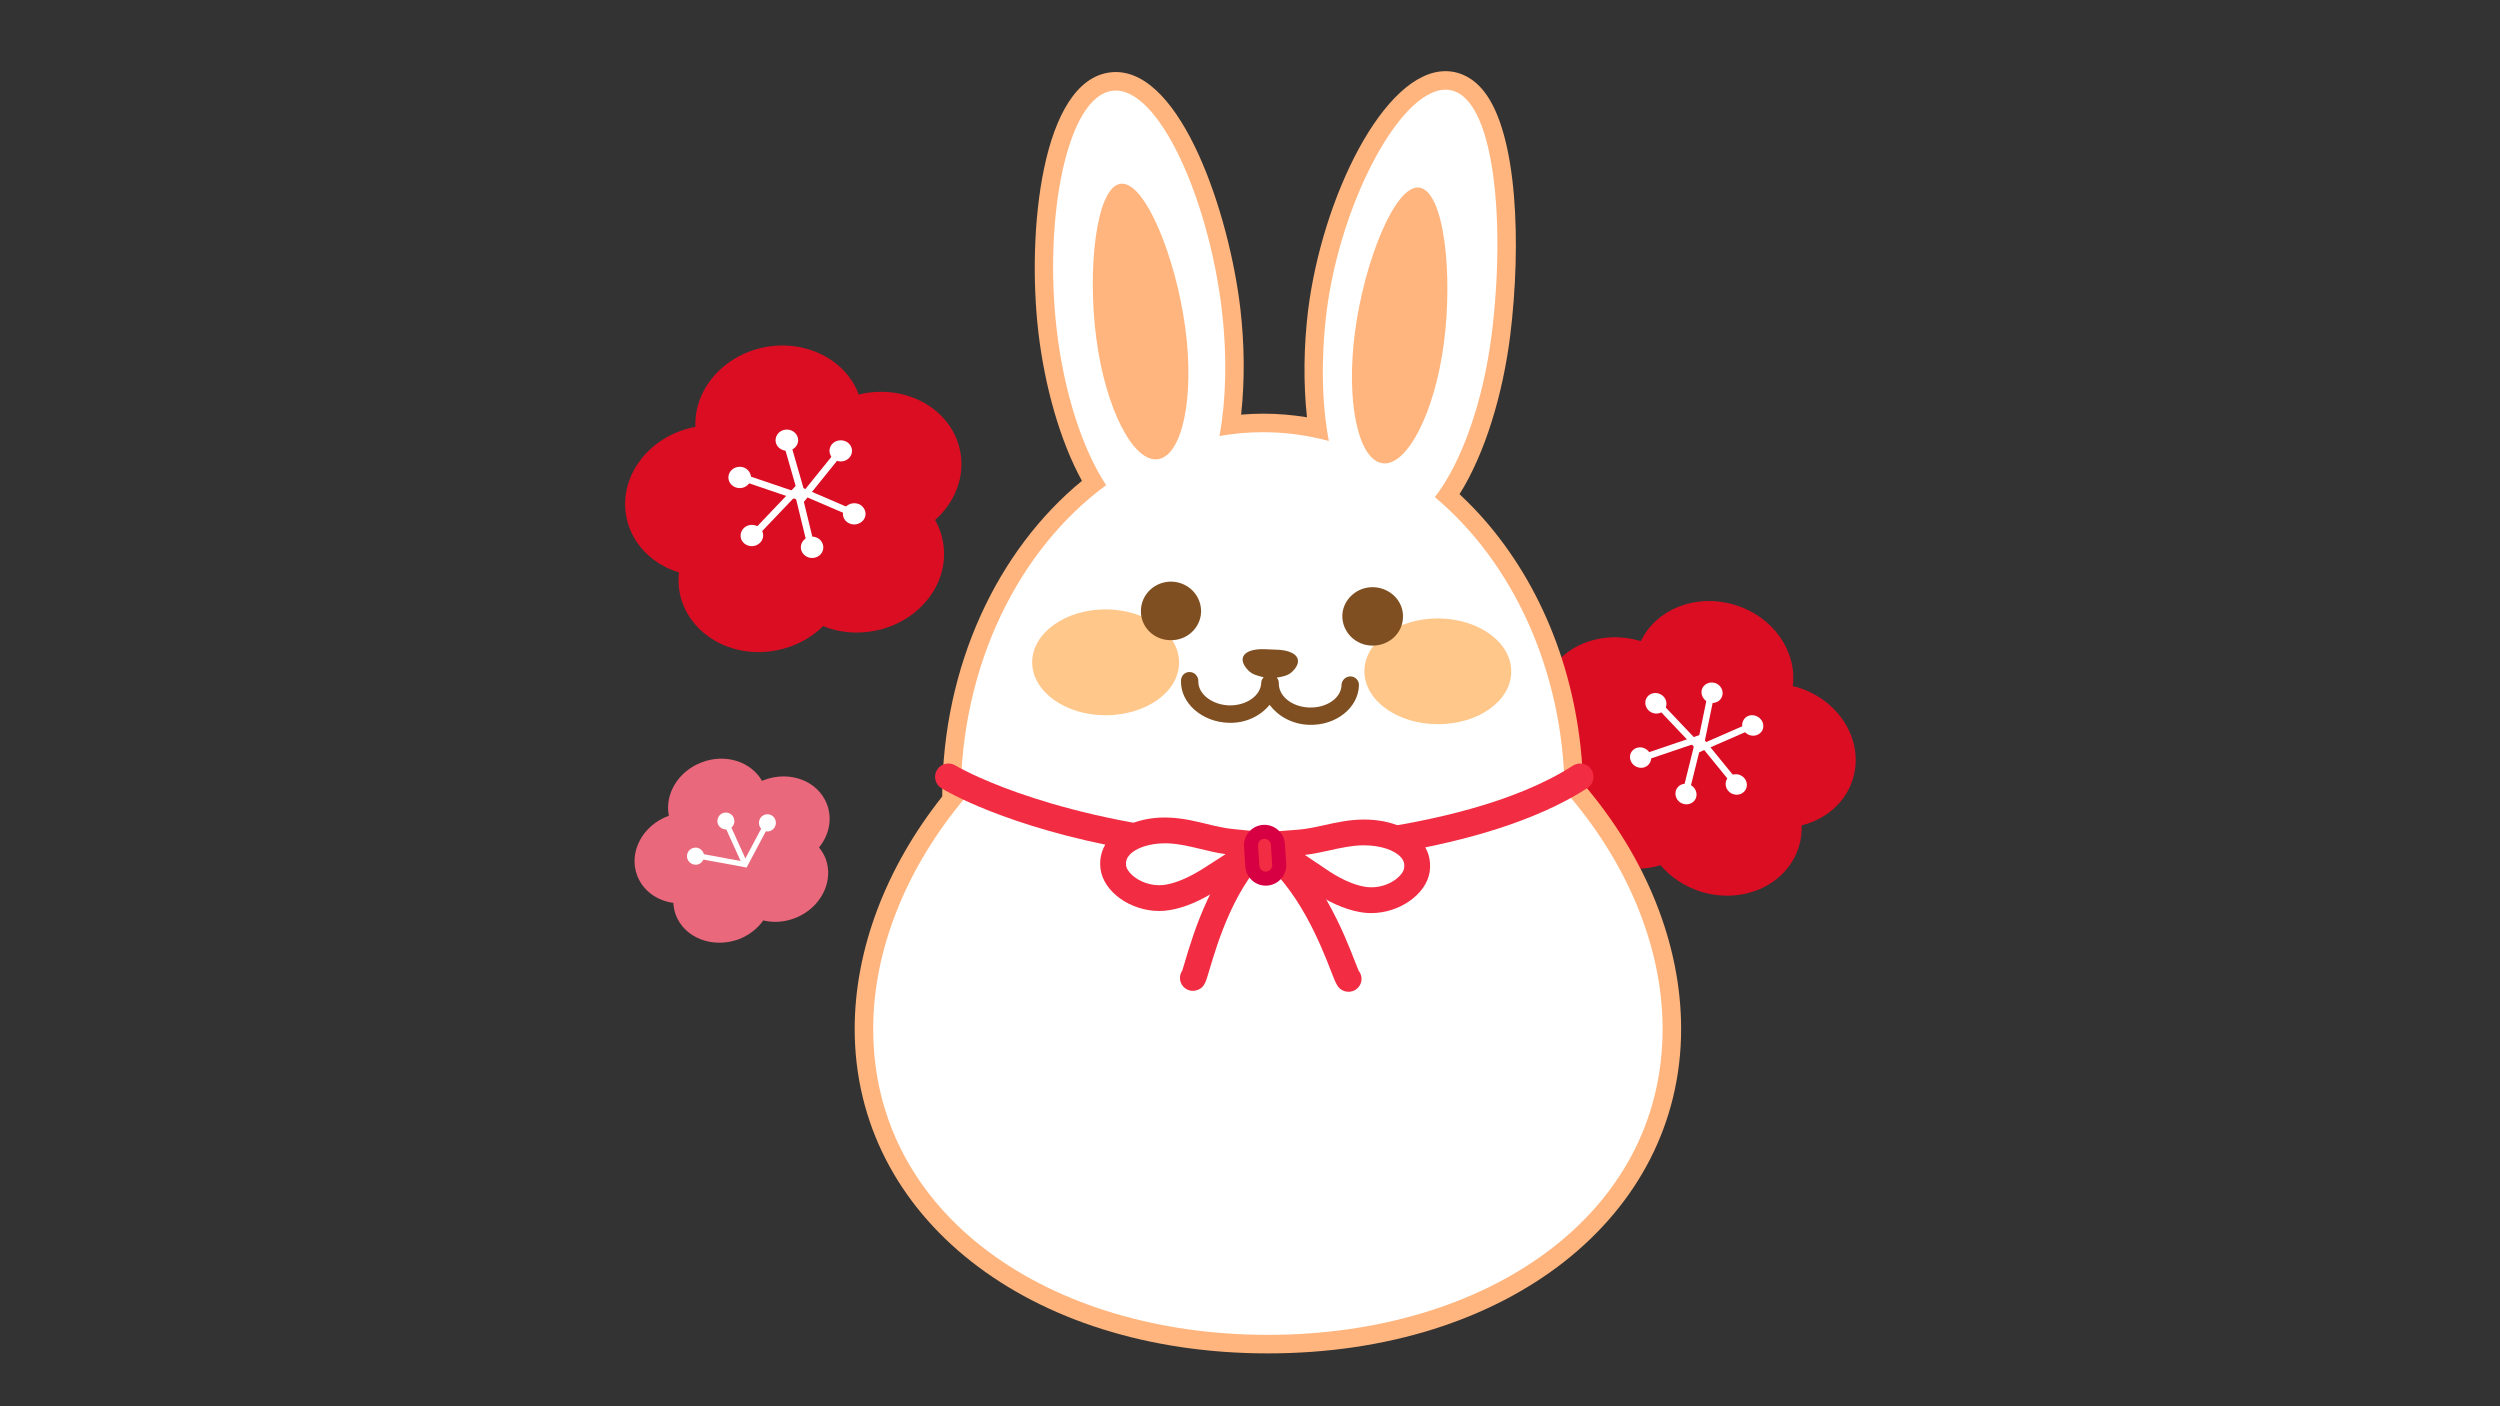 <svg xmlns="http://www.w3.org/2000/svg" xmlns:xlink="http://www.w3.org/1999/xlink" width="1920" zoomAndPan="magnify" viewBox="0 0 1440 810" height="1080" preserveAspectRatio="xMidYMid meet" version="1.0"><rect x="0" y="0" width="1440" height="810" fill="#333333" stroke="none"/><defs><clipPath id="e0a9e7ef54"><path d="M 492 40.492 L 969 40.492 L 969 779.992 L 492 779.992 Z M 492 40.492 " clip-rule="nonzero"/></clipPath></defs><path fill="#db0d23" d="M 1067.344 448.293 C 1073.832 426.492 1059.262 402.91 1034.879 395.746 C 1034.121 395.637 1033.371 395.371 1032.613 395.18 C 1035.258 374.996 1021.145 354.852 998.793 348.293 C 976.527 341.691 953.805 351.047 945.129 369.309 C 945.047 369.266 944.828 369.195 944.602 369.152 C 920.219 361.984 895.234 373.836 888.742 395.594 C 884.512 409.922 889.492 425.059 900.211 435.766 C 898.094 438.754 896.434 442.145 895.387 445.875 C 888.891 467.719 903.465 491.098 927.918 498.344 C 937.734 501.215 947.625 501.055 956.457 498.344 C 962.344 505.289 970.652 510.941 980.383 513.812 C 1004.844 520.977 1029.754 509.207 1036.246 487.324 C 1037.457 483.402 1037.832 479.406 1037.758 475.41 C 1051.863 471.867 1063.348 462.059 1067.344 448.293 Z M 1067.344 448.293 " fill-opacity="1" fill-rule="evenodd"/><path fill="#ffffff" d="M 978.715 433.312 L 977.797 432.348 C 977.797 432.348 954.398 407.68 952.898 406.105 L 955.633 403.492 C 956.969 404.883 975.301 424.215 979.633 428.785 L 1008.762 416.043 L 1010.281 419.508 Z M 978.715 433.312 " fill-opacity="1" fill-rule="nonzero"/><path fill="#ffffff" d="M 983.66 399.816 L 987.371 400.582 L 981.008 431.438 L 977.297 430.672 Z M 983.66 399.816 " fill-opacity="1" fill-rule="nonzero"/><path fill="#ffffff" d="M 959.242 407.93 C 957.812 410.871 954.113 411.852 951.094 410.301 C 948.07 408.715 946.863 405.062 948.301 402.23 C 949.809 399.359 953.512 398.305 956.523 399.93 C 959.555 401.52 960.758 405.133 959.242 407.93 Z M 959.242 407.93 " fill-opacity="1" fill-rule="evenodd"/><path fill="#ffffff" d="M 991.555 401.895 C 990.121 404.719 986.496 405.707 983.406 404.199 C 980.457 402.574 979.176 398.953 980.688 396.16 C 982.195 393.328 985.898 392.312 988.918 393.824 C 991.859 395.449 993.137 398.988 991.555 401.895 Z M 991.555 401.895 " fill-opacity="1" fill-rule="evenodd"/><path fill="#ffffff" d="M 1015.109 420.676 C 1013.523 423.621 1009.824 424.605 1006.809 423.023 C 1003.863 421.434 1002.582 417.918 1004.164 414.945 C 1005.594 412.07 1009.223 411.125 1012.246 412.723 C 1015.262 414.305 1016.543 417.816 1015.109 420.676 Z M 1015.109 420.676 " fill-opacity="1" fill-rule="evenodd"/><path fill="#ffffff" d="M 998.695 452.988 L 978.09 427.676 C 972.219 429.66 947.559 437.977 945.863 438.594 L 944.559 435.039 C 946.52 434.324 976.836 424.113 978.125 423.672 L 979.363 423.254 L 1001.641 450.602 Z M 998.695 452.988 " fill-opacity="1" fill-rule="nonzero"/><path fill="#ffffff" d="M 976.895 424.988 L 980.559 425.898 L 973.004 456.336 L 969.34 455.43 Z M 976.895 424.988 " fill-opacity="1" fill-rule="nonzero"/><path fill="#ffffff" d="M 951.094 436.371 C 950.941 433.246 948.07 430.523 944.75 430.449 C 941.43 430.449 938.715 433.012 938.867 436.223 C 939.023 439.543 941.734 442.18 945.203 442.262 C 948.523 442.336 951.168 439.645 951.094 436.371 Z M 951.094 436.371 " fill-opacity="1" fill-rule="evenodd"/><path fill="#ffffff" d="M 977.211 457.457 C 977.059 454.184 974.34 451.461 970.945 451.461 C 967.551 451.379 964.98 453.945 965.062 457.309 C 965.141 460.551 967.93 463.266 971.324 463.305 C 974.723 463.301 977.363 460.699 977.211 457.457 Z M 977.211 457.457 " fill-opacity="1" fill-rule="evenodd"/><path fill="#ffffff" d="M 1006.195 451.871 C 1006.117 448.664 1003.254 446.023 1000.008 445.945 C 996.535 445.914 993.816 448.441 993.965 451.797 C 994.117 455.047 996.828 457.715 1000.301 457.762 C 1003.629 457.797 1006.352 455.148 1006.195 451.871 Z M 1006.195 451.871 " fill-opacity="1" fill-rule="evenodd"/><path fill="#e9687c" d="M 476.352 463.301 C 471.336 449.945 455.141 443.645 440.195 449.27 C 439.777 449.457 439.289 449.648 438.949 449.797 C 432.609 438.711 417.852 433.871 404.266 439.082 C 390.641 444.172 382.715 457.449 385.277 469.973 C 385.207 469.973 385.129 469.973 384.977 469.973 C 369.957 475.551 361.992 490.941 366.977 504.219 C 370.297 513.051 378.414 518.781 387.852 520.066 C 387.965 522.328 388.449 524.746 389.246 527.004 C 394.305 540.277 410.457 546.473 425.445 541.039 C 431.371 538.777 436.277 534.926 439.637 530.172 C 445.332 531.527 451.523 531.234 457.559 528.965 C 472.469 523.383 480.547 507.996 475.57 494.566 C 474.621 492.23 473.301 490.035 471.758 488.148 C 477.52 481.078 479.562 471.789 476.352 463.301 Z M 476.352 463.301 " fill-opacity="1" fill-rule="evenodd"/><path fill="#ffffff" d="M 430.043 499.695 L 428.93 499.492 C 428.93 499.492 402.219 494.578 400.484 494.277 L 401.016 491.234 C 402.543 491.508 423.301 495.316 428.379 496.25 L 440.641 473.176 L 443.363 474.625 Z M 430.043 499.695 " fill-opacity="1" fill-rule="nonzero"/><path fill="#ffffff" d="M 419.797 473.43 L 430.633 497.352 L 427.816 498.629 L 416.98 474.703 Z M 419.797 473.43 " fill-opacity="1" fill-rule="nonzero"/><path fill="#ffffff" d="M 405.508 492.312 C 405.926 495.027 404.109 497.59 401.469 498.035 C 398.789 498.422 396.223 496.613 395.766 493.969 C 395.32 491.25 397.168 488.684 399.848 488.309 C 402.527 487.785 405.012 489.75 405.508 492.312 Z M 405.508 492.312 " fill-opacity="1" fill-rule="evenodd"/><path fill="#ffffff" d="M 422.941 472.246 C 423.395 474.809 421.586 477.371 418.945 477.676 C 416.227 478.129 413.773 476.316 413.281 473.754 C 412.863 471.039 414.676 468.477 417.316 468.09 C 419.961 467.715 422.527 469.375 422.941 472.246 Z M 422.941 472.246 " fill-opacity="1" fill-rule="evenodd"/><path fill="#ffffff" d="M 446.836 473.148 C 447.254 475.859 445.555 478.273 442.879 478.879 C 440.086 479.258 437.668 477.441 437.215 474.809 C 436.801 472.09 438.531 469.523 441.293 469.07 C 443.934 468.691 446.461 470.43 446.836 473.148 Z M 446.836 473.148 " fill-opacity="1" fill-rule="evenodd"/><path fill="#db0d23" d="M 553.051 259.762 C 548.332 236.301 523.27 221.551 497.035 226.719 C 496.277 226.945 495.375 227.059 494.66 227.324 C 487.297 207.293 464.27 195.34 440.305 200.016 C 416.301 204.809 399.621 224.613 400.562 245.922 C 400.375 245.922 400.109 245.961 399.883 245.992 C 373.652 251.273 356.176 274.516 360.82 297.934 C 363.922 313.363 375.84 325.023 391.051 329.734 C 390.641 333.621 390.75 337.586 391.508 341.508 C 396.227 365.004 421.285 379.832 447.445 374.551 C 458.086 372.469 467.262 367.422 474.125 360.629 C 483.039 364.281 493.418 365.418 504.023 363.312 C 530.25 358.141 547.766 334.906 543.012 311.445 C 542.223 307.148 540.703 303.18 538.598 299.527 C 550.031 289.371 555.996 274.664 553.051 259.762 Z M 553.051 259.762 " fill-opacity="1" fill-rule="evenodd"/><path fill="#ffffff" d="M 463.027 289.102 L 461.711 288.652 C 461.375 288.539 427.855 277.109 425.715 276.441 L 426.898 272.645 C 428.867 273.258 455.332 282.273 461.68 284.438 L 482.699 258.398 L 485.793 260.895 Z M 463.027 289.102 " fill-opacity="1" fill-rule="nonzero"/><path fill="#ffffff" d="M 455.125 254.418 L 464.258 286.215 L 460.43 287.312 L 451.297 255.516 Z M 455.125 254.418 " fill-opacity="1" fill-rule="nonzero"/><path fill="#ffffff" d="M 432.57 275.039 C 432.57 278.398 429.629 281.152 426.121 281.152 C 422.453 281.152 419.551 278.398 419.551 275.039 C 419.551 271.645 422.453 268.855 426.121 268.855 C 429.629 268.855 432.57 271.645 432.57 275.039 Z M 432.57 275.039 " fill-opacity="1" fill-rule="evenodd"/><path fill="#ffffff" d="M 459.742 253.613 C 459.742 256.891 456.797 259.645 453.219 259.645 C 449.633 259.645 446.723 256.891 446.723 253.613 C 446.723 250.145 449.629 247.43 453.219 247.43 C 456.797 247.43 459.742 250.148 459.742 253.613 Z M 459.742 253.613 " fill-opacity="1" fill-rule="evenodd"/><path fill="#ffffff" d="M 490.77 259.645 C 490.77 263.117 487.824 265.801 484.242 265.801 C 480.699 265.801 477.789 263.117 477.789 259.645 C 477.789 256.293 480.699 253.613 484.242 253.613 C 487.824 253.613 490.77 256.293 490.77 259.645 Z M 490.77 259.645 " fill-opacity="1" fill-rule="evenodd"/><path fill="#ffffff" d="M 434.922 310.207 L 432.105 307.395 C 433.656 305.848 457.531 280.719 457.77 280.465 L 458.727 279.457 L 492.836 294.148 L 491.266 297.801 L 459.703 284.207 C 455.148 288.996 436.34 308.781 434.922 310.207 Z M 434.922 310.207 " fill-opacity="1" fill-rule="nonzero"/><path fill="#ffffff" d="M 461.148 281.352 L 468.961 313.492 L 465.098 314.43 L 457.281 282.289 Z M 461.148 281.352 " fill-opacity="1" fill-rule="nonzero"/><path fill="#ffffff" d="M 438.832 305.516 C 437.172 302.609 433.172 301.441 430.039 303.023 C 426.867 304.648 425.699 308.383 427.277 311.359 C 429.02 314.34 432.98 315.477 436.113 313.852 C 439.328 312.227 440.496 308.535 438.832 305.516 Z M 438.832 305.516 " fill-opacity="1" fill-rule="evenodd"/><path fill="#ffffff" d="M 473.449 312.344 C 471.863 309.402 467.859 308.199 464.688 309.816 C 461.555 311.441 460.348 315.137 462.043 318.117 C 463.742 321.102 467.633 322.305 470.84 320.688 C 474.012 319.059 475.145 315.328 473.449 312.344 Z M 473.449 312.344 " fill-opacity="1" fill-rule="evenodd"/><path fill="#ffffff" d="M 497.75 293.07 C 496.133 290.086 492.203 288.996 488.957 290.578 C 485.785 292.125 484.617 295.859 486.277 298.914 C 488.016 301.82 491.941 302.988 495.035 301.371 C 498.32 299.824 499.527 296.012 497.75 293.07 Z M 497.75 293.07 " fill-opacity="1" fill-rule="evenodd"/><g clip-path="url(#e0a9e7ef54)"><path fill="#ffb57d" d="M 911.852 451.344 C 910.215 394.969 891.027 342.211 857.598 302.418 C 852.23 296.027 846.562 290.137 840.684 284.648 C 855.352 261.32 865.652 227.148 869.891 193.207 C 876.324 140.996 874.164 77.309 854.848 52.719 C 848.203 44.262 840.773 41.773 835.75 41.184 C 834.723 41.055 833.672 40.996 832.613 40.996 C 797.117 40.996 761.543 113.777 753.441 178.895 C 750.953 199.535 750.688 220.875 752.812 240.355 C 744.492 239 736.047 238.266 727.504 238.266 C 723.262 238.266 719.062 238.496 714.887 238.836 C 717.035 219.457 716.836 198.227 714.426 177.676 C 707.965 122.758 680.684 41.492 642.648 41.492 C 641.648 41.492 640.648 41.551 639.617 41.672 C 599.941 46.391 591.379 133.738 598.09 191.293 C 601.758 222.512 610.547 253.902 623.195 276.969 C 574.742 316.75 542.852 383.383 542.723 458.789 C 510.152 499.863 492.297 547.102 492.297 592.645 C 492.297 700.945 592.387 779.555 730.289 779.555 C 868.219 779.555 968.328 700.945 968.328 592.645 C 968.328 544.004 948.301 493.965 911.852 451.344 Z M 911.852 451.344 " fill-opacity="1" fill-rule="nonzero"/></g><path fill="#ffffff" d="M 901.27 455.418 C 900.25 385.305 870.914 323.629 826.48 286.34 C 841.621 266.762 854.27 232.215 859.301 191.902 C 867.305 126.949 860.73 54.859 834.461 51.773 C 808.195 48.562 772.105 115.254 764.035 180.176 C 760.73 207.605 761.477 233.254 765.414 253.996 C 753.207 250.719 740.531 248.938 727.5 248.938 C 718.977 248.938 710.605 249.711 702.414 251.141 C 706.199 230.691 706.953 205.641 703.828 178.93 C 696.211 114.152 667.07 49.242 640.875 52.258 C 614.57 55.387 601.133 125.285 608.68 190.051 C 613.023 227.031 623.797 259.18 637.125 279.453 C 586.926 316.348 553.387 383.055 553.387 459.273 L 556.105 459.273 C 523.379 498.039 502.961 545.414 502.961 592.645 C 502.961 700.23 604.715 768.879 730.285 768.879 C 855.973 768.879 957.656 700.223 957.656 592.645 C 957.66 543.91 935.996 494.879 901.27 455.418 Z M 901.27 455.418 " fill-opacity="1" fill-rule="nonzero"/><path fill="#ffb57d" d="M 682.695 188.656 C 688.164 228.832 680.996 262.555 666.918 264.516 C 652.801 266.477 636.91 235.508 631.551 195.523 C 626.121 155.426 631.367 107.711 645.441 105.863 C 659.523 103.977 677.336 148.598 682.695 188.656 Z M 682.695 188.656 " fill-opacity="1" fill-rule="nonzero"/><path fill="#ffb57d" d="M 831.676 197.707 C 826.387 237.805 810.461 268.66 796.379 266.852 C 782.23 264.969 775.098 230.945 780.523 190.883 C 785.844 150.711 803.512 106.277 817.477 108.051 C 831.824 109.973 836.957 157.613 831.676 197.707 Z M 831.676 197.707 " fill-opacity="1" fill-rule="nonzero"/><path fill="#ffc78a" d="M 679.148 381.633 C 679.113 398.527 660.125 412 636.688 412 C 613.441 411.961 594.492 398.188 594.531 381.453 C 594.531 364.621 613.629 350.93 637.031 351.004 C 660.238 351.156 679.188 364.809 679.148 381.633 Z M 679.148 381.633 " fill-opacity="1" fill-rule="nonzero"/><path fill="#ffc78a" d="M 870.465 386.84 C 870.465 403.668 851.598 417.168 828.199 417.133 C 804.719 417.086 785.895 403.398 785.895 386.617 C 785.93 369.676 805.059 356.133 828.352 356.211 C 851.672 356.328 870.547 369.906 870.465 386.84 Z M 870.465 386.84 " fill-opacity="1" fill-rule="nonzero"/><path fill="#7f4f21" d="M 691.828 352.398 C 691.98 343.086 684.621 335.312 674.809 335.012 C 665.258 334.902 657.371 342.18 657.176 351.609 C 656.844 360.852 664.352 368.508 673.863 368.738 C 683.566 369.117 691.566 361.723 691.828 352.398 Z M 691.828 352.398 " fill-opacity="1" fill-rule="nonzero"/><path fill="#7f4f21" d="M 791.059 338.223 C 781.539 337.957 773.43 345.352 773.168 354.555 C 773.055 363.91 780.57 371.637 790.195 371.867 C 799.895 372.129 807.965 364.855 808.121 355.465 C 808.418 346.145 800.715 338.523 791.059 338.223 Z M 791.059 338.223 " fill-opacity="1" fill-rule="nonzero"/><path fill="#7f4f21" d="M 777.965 389.594 C 775.207 389.559 772.906 391.68 772.719 394.418 C 772.684 401.938 764.305 407.812 754.262 407.523 C 744.371 407.293 736.367 401.07 736.594 393.371 C 736.637 392.352 736.145 391.18 735.422 390.316 C 738.637 389.75 741.84 389.293 744.336 386.875 C 751.246 380.207 747.016 374.469 734.898 374.207 L 728.371 373.934 C 716.371 373.559 712.105 379.184 719.125 386.277 C 721.543 388.727 724.824 389.289 727.883 390.125 C 727.125 390.949 726.488 391.891 726.488 393.102 C 726.336 400.609 717.992 406.484 708.062 406.305 C 698.098 406 689.988 399.664 690.25 392.348 C 690.285 389.555 688.027 387.141 685.418 387.102 C 682.586 386.914 680.359 389.062 680.25 391.969 C 679.793 404.871 692.332 415.961 707.801 416.336 C 717.727 416.637 726.105 412.301 731.281 405.996 C 736.148 412.48 744.301 417.238 754.148 417.5 C 769.594 417.961 782.457 407.656 782.762 394.68 C 782.828 391.973 780.723 389.75 777.965 389.594 Z M 777.965 389.594 " fill-opacity="1" fill-rule="nonzero"/><path fill="#f22c42" d="M 789.895 525.938 C 787.488 525.938 785.066 525.703 782.723 525.242 C 773.98 523.598 764.531 519.281 754.695 512.441 L 752.297 510.816 C 743.551 504.887 734.504 498.766 725.148 493.285 C 721.695 491.273 720.465 486.875 722.355 483.355 C 723.848 480.594 726.828 479.184 729.797 479.512 C 730.645 479.449 731.898 479.246 732.672 479.125 L 733.715 478.98 C 736.215 478.77 738.512 478.598 740.805 478.43 C 743.125 478.258 745.438 478.09 747.715 477.898 C 752.793 477.5 757.715 476.414 762.922 475.258 C 769.809 473.734 776.914 472.156 784.898 472.07 L 785.711 472.062 C 799.574 472.062 811.754 476.605 818.281 484.207 C 822.703 489.363 824.496 495.641 823.465 502.355 C 821.422 515.145 806.059 525.938 789.895 525.938 Z M 751.598 492.438 C 754.652 494.473 757.656 496.5 760.633 498.516 L 763.109 500.195 C 771.18 505.809 778.902 509.418 785.539 510.664 C 787 510.949 788.441 511.086 789.898 511.086 C 800.195 511.086 808.09 504.449 808.789 500.047 C 809.152 497.688 808.59 495.711 807.02 493.875 C 803.375 489.645 795.023 486.906 785.719 486.906 L 785.078 486.906 C 778.641 486.984 772.566 488.316 766.148 489.75 C 761.469 490.777 756.68 491.852 751.598 492.438 Z M 751.598 492.438 " fill-opacity="1" fill-rule="nonzero"/><path fill="#f22c42" d="M 687.117 570.723 C 685.996 570.723 684.875 570.477 683.855 569.992 C 680.16 568.211 678.602 563.77 680.383 560.074 C 680.566 559.711 680.766 559.359 680.996 559.039 C 681.352 557.984 681.906 556.086 682.41 554.375 C 687.289 537.875 698.715 499.215 725.055 477.672 C 728.227 475.078 732.906 475.535 735.508 478.707 C 738.109 481.879 737.637 486.559 734.465 489.152 C 711.668 507.812 701.145 543.395 696.66 558.582 C 694.461 566.016 693.723 568.516 690.176 570.074 C 689.215 570.504 688.164 570.723 687.117 570.723 Z M 687.117 570.723 " fill-opacity="1" fill-rule="nonzero"/><path fill="#f22c42" d="M 776.75 571.258 C 775.977 571.258 775.203 571.152 774.465 570.906 C 770.68 569.676 769.723 567.223 766.879 559.891 C 761.086 544.945 747.508 509.957 722.973 492.559 C 719.629 490.184 718.84 485.547 721.215 482.211 C 723.59 478.863 728.23 478.082 731.57 480.441 C 759.742 500.438 774.457 538.332 780.727 554.516 C 781.383 556.195 782.098 558.047 782.531 559.082 C 782.715 559.293 782.887 559.52 783.043 559.773 C 785.285 563.207 784.312 567.801 780.883 570.035 C 779.656 570.844 778.211 571.258 776.75 571.258 Z M 776.75 571.258 " fill-opacity="1" fill-rule="nonzero"/><path fill="#f22c42" d="M 667.707 524.727 C 651.027 524.727 635.543 513.59 633.883 500.402 C 633.062 493.805 634.973 487.68 639.422 482.648 C 646.312 474.852 659.184 470.355 673.316 470.93 C 681.281 471.254 688.27 472.949 695.023 474.586 C 700.207 475.852 705.102 477.035 710.145 477.527 L 723.922 478.895 C 724.508 478.949 725.332 479.047 726.23 479.188 C 726.871 479.289 727.602 479.418 728.18 479.484 C 731.137 479.203 734.086 480.707 735.512 483.492 C 737.34 487.059 736.004 491.426 732.5 493.363 C 722.156 499.102 712.52 505.352 702.324 511.961 C 691.887 518.754 682.609 522.734 673.855 524.207 C 671.828 524.551 669.766 524.727 667.707 524.727 Z M 670.988 485.738 C 662.199 485.738 654.18 488.387 650.559 492.48 C 648.953 494.297 648.336 496.238 648.625 498.551 C 649.199 503.113 657.469 509.879 667.711 509.879 C 668.949 509.879 670.191 509.785 671.398 509.582 C 677.992 508.465 685.645 505.105 694.125 499.594 C 698.027 497.07 701.961 494.508 705.949 491.984 C 700.91 491.301 696.152 490.141 691.527 489.016 C 685.195 487.484 679.219 486.031 672.742 485.773 C 672.16 485.754 671.574 485.738 670.988 485.738 Z M 670.988 485.738 " fill-opacity="1" fill-rule="nonzero"/><path fill="#d70043" d="M 729.074 510.133 C 722.918 510.133 717.73 505.352 717.324 499.117 L 716.566 487.656 C 716.137 481.164 721.055 475.551 727.555 475.117 C 734.051 474.723 739.668 479.605 740.098 486.102 L 740.855 497.57 C 741.285 504.059 736.363 509.676 729.859 510.105 C 729.602 510.125 729.332 510.133 729.074 510.133 Z M 729.074 510.133 " fill-opacity="1" fill-rule="nonzero"/><path fill="#f22c42" d="M 729.082 502.051 C 727.141 502.051 725.512 500.551 725.383 498.586 L 724.629 487.125 C 724.492 485.07 726.043 483.309 728.086 483.176 C 730.098 483.074 731.902 484.578 732.031 486.633 L 732.789 498.094 C 732.926 500.137 731.379 501.914 729.328 502.039 C 729.246 502.051 729.168 502.051 729.082 502.051 Z M 729.082 502.051 " fill-opacity="1" fill-rule="nonzero"/><path fill="#f22c42" d="M 916.641 443.281 C 914.324 439.699 909.562 438.695 905.996 441.004 C 872.832 462.492 823.469 473.062 786.535 478.215 L 807.027 490.652 L 807.152 490.684 C 842.484 484.535 884.074 473.547 914.367 453.918 C 917.945 451.602 918.953 446.836 916.641 443.281 Z M 916.641 443.281 " fill-opacity="1" fill-rule="nonzero"/><path fill="#f22c42" d="M 539.738 443.41 C 537.5 447.027 538.617 451.77 542.238 454.004 C 544.172 455.203 579.438 476.523 651.223 489.355 L 675.414 480.391 L 692.176 479.629 C 597.75 469.219 551.156 441.41 550.332 440.914 C 546.723 438.684 541.98 439.793 539.738 443.41 Z M 539.738 443.41 " fill-opacity="1" fill-rule="nonzero"/></svg>